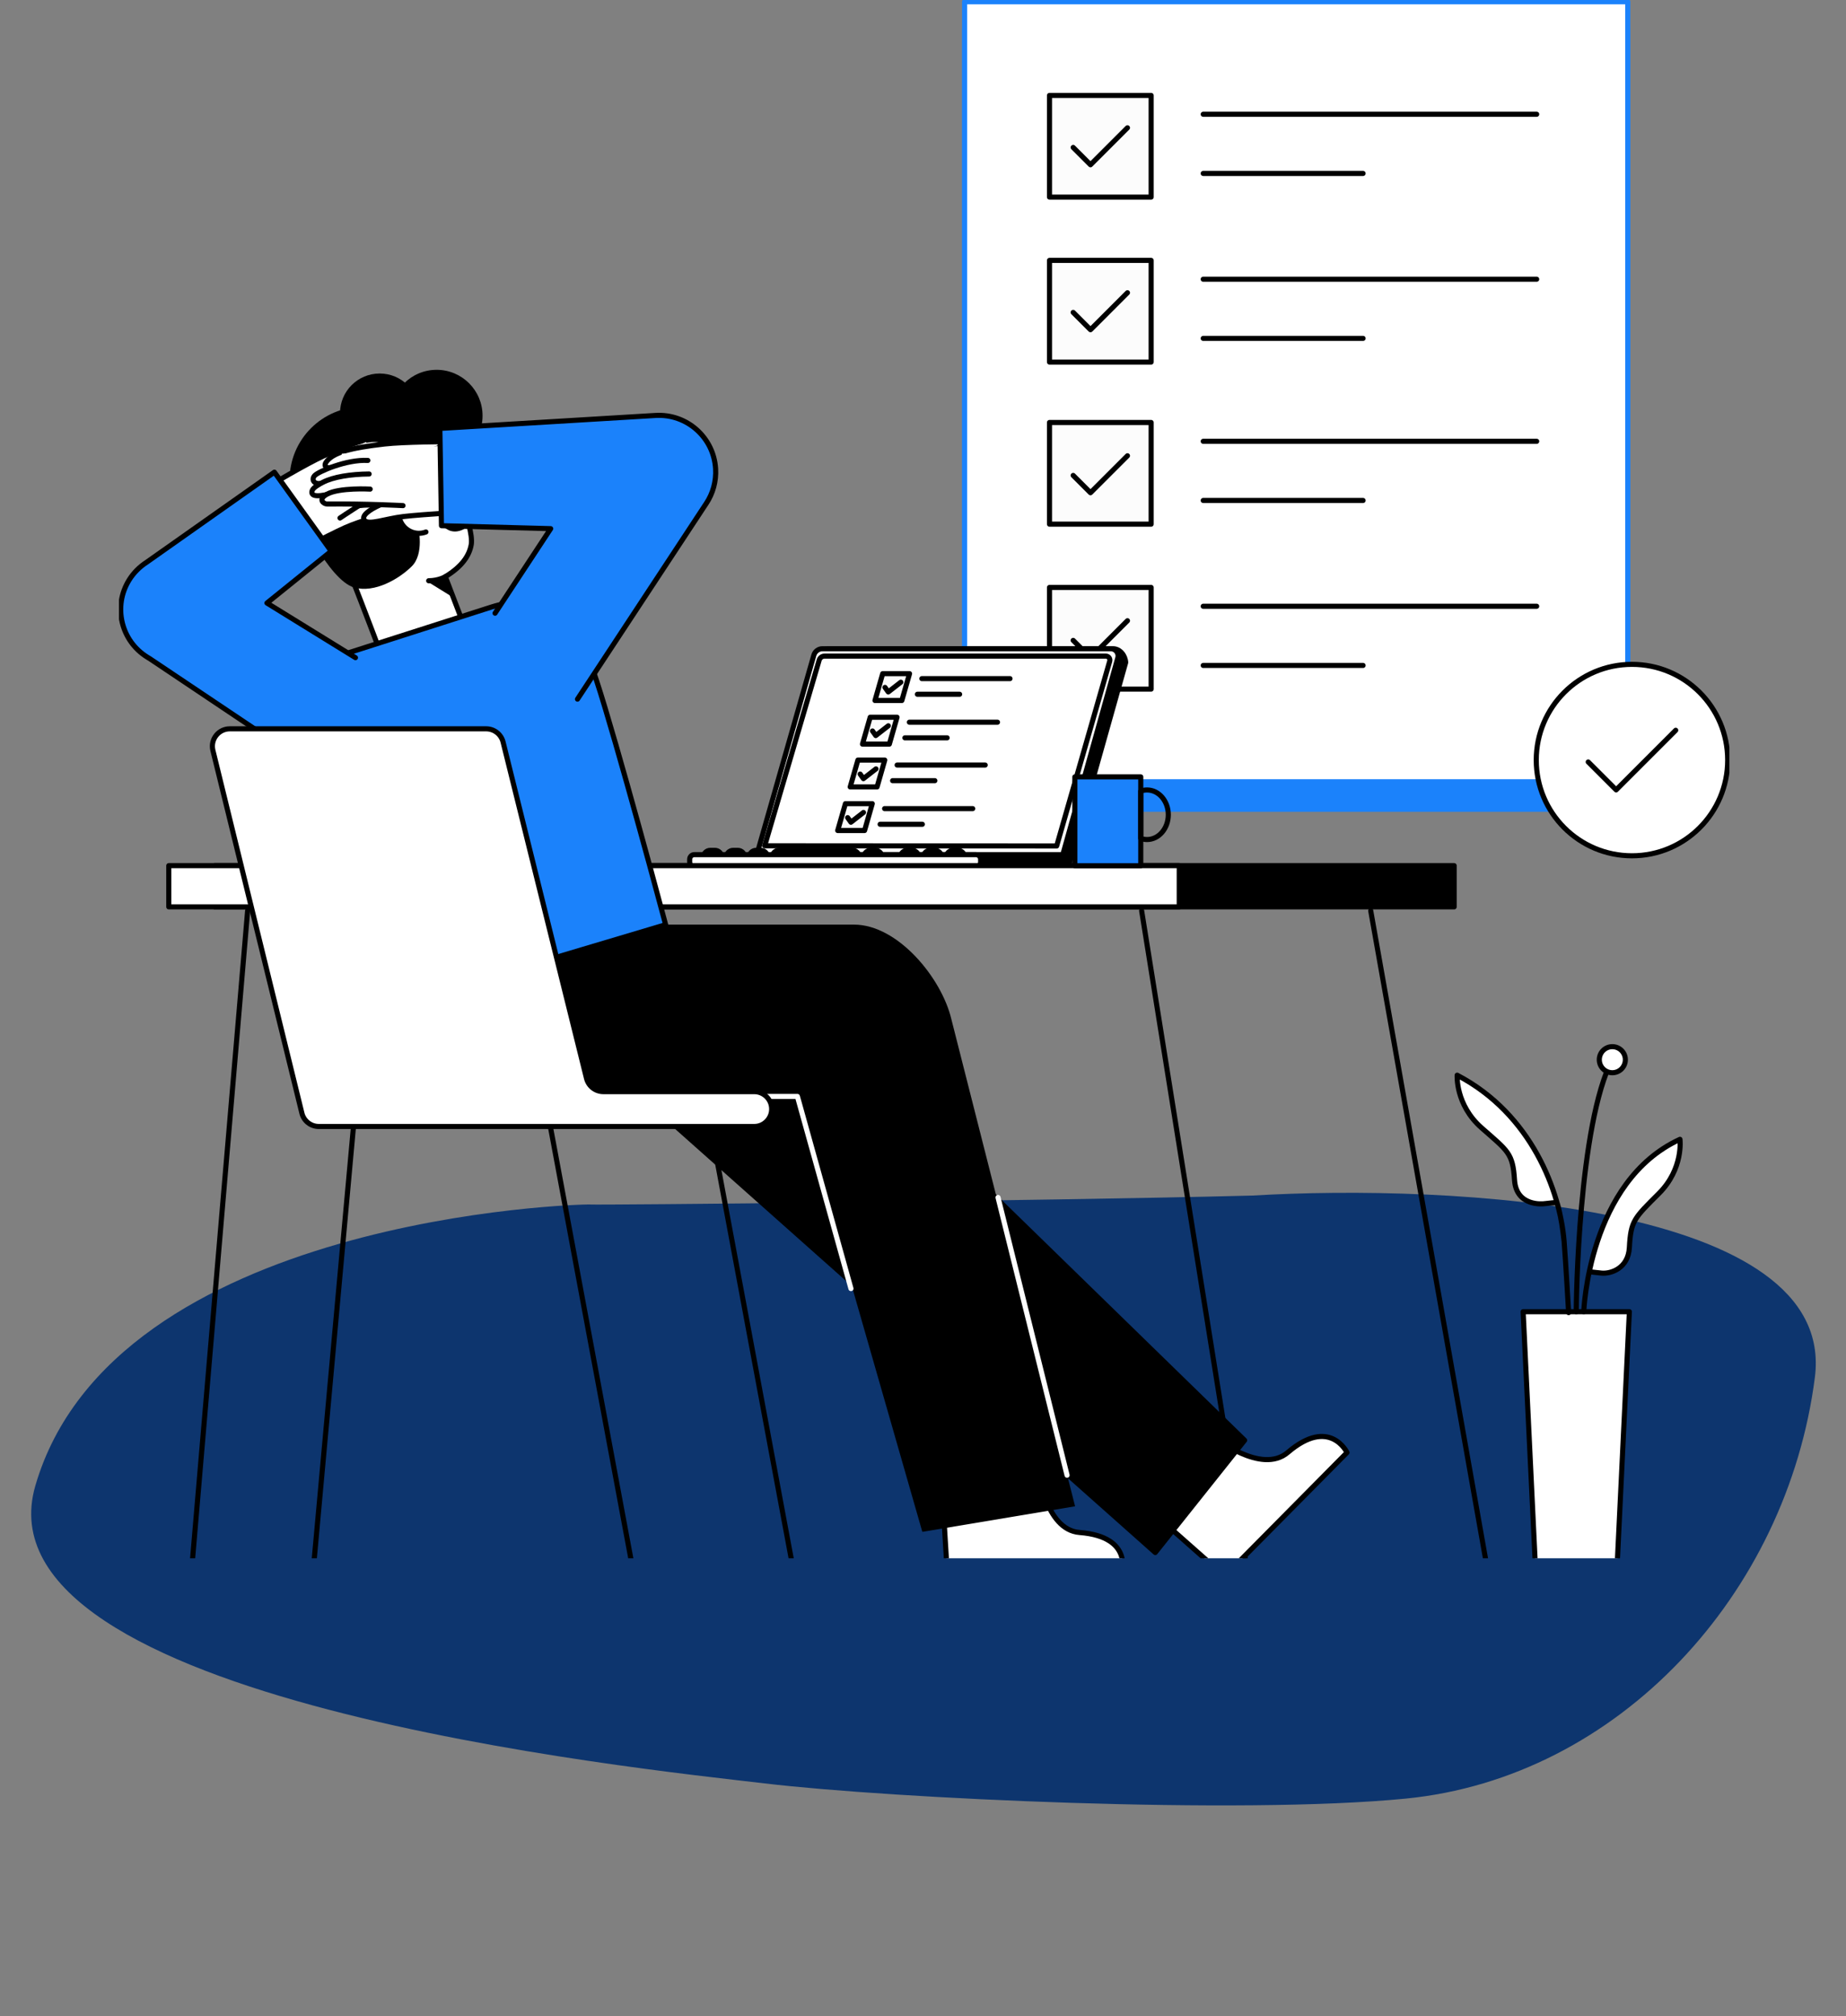 <svg width="543" height="593" viewBox="0 0 543 593" fill="none" xmlns="http://www.w3.org/2000/svg">
<rect x="0" y="0" width="543" height="593" fill="#808080" stroke="none"/>
<path d="M10.393 437.004C-7.989 500.312 187.146 520.072 224.889 524.541C262.633 529.009 364.739 533.832 413.544 529.01C476.024 522.836 525.674 468.95 533.846 405.093C540.384 354.008 426.273 348.177 368.4 351.648C303.802 353.3 175.891 354.454 173.689 354.276C170.817 354.045 33.371 357.87 10.393 437.004Z" fill="#002D6C" fill-opacity="0.9"/>
<g clip-path="url(#clip0_7514_2443)">
<path d="M478.808 8.592H283.733V238.027H478.808V8.592Z" fill="#1B82FB" stroke="#1B82FB" stroke-width="1.5" stroke-linecap="round" stroke-linejoin="round"/>
<path d="M478.808 0.505H283.733V229.941H478.808V0.505Z" fill="white" stroke="#1B82FB" stroke-width="1.5" stroke-linecap="round" stroke-linejoin="round"/>
<path d="M338.61 28.07H308.706V57.974H338.61V28.07Z" fill="#FCFCFC" stroke="black" stroke-width="1.5" stroke-linecap="round" stroke-linejoin="round"/>
<path d="M315.677 43.368L320.768 48.459L331.641 37.586" stroke="black" stroke-width="1.5" stroke-linecap="round" stroke-linejoin="round"/>
<path d="M353.924 33.608H452.015" stroke="black" stroke-width="1.5" stroke-linecap="round" stroke-linejoin="round"/>
<path d="M353.924 51.011H400.948" stroke="black" stroke-width="1.5" stroke-linecap="round" stroke-linejoin="round"/>
<path d="M338.61 76.588H308.706V106.492H338.61V76.588Z" fill="#FCFCFC" stroke="black" stroke-width="1.5" stroke-linecap="round" stroke-linejoin="round"/>
<path d="M353.924 82.126H452.015" stroke="black" stroke-width="1.5" stroke-linecap="round" stroke-linejoin="round"/>
<path d="M353.924 99.53H400.948" stroke="black" stroke-width="1.5" stroke-linecap="round" stroke-linejoin="round"/>
<path d="M338.61 124.264H308.706V154.168H338.61V124.264Z" fill="#FCFCFC" stroke="black" stroke-width="1.5" stroke-linecap="round" stroke-linejoin="round"/>
<path d="M353.924 129.801H452.015" stroke="black" stroke-width="1.5" stroke-linecap="round" stroke-linejoin="round"/>
<path d="M353.924 147.204H400.948" stroke="black" stroke-width="1.5" stroke-linecap="round" stroke-linejoin="round"/>
<path d="M338.61 172.782H308.706V202.686H338.61V172.782Z" fill="#FCFCFC" stroke="black" stroke-width="1.5" stroke-linecap="round" stroke-linejoin="round"/>
<path d="M353.924 178.319H452.015" stroke="black" stroke-width="1.5" stroke-linecap="round" stroke-linejoin="round"/>
<path d="M353.924 195.722H400.948" stroke="black" stroke-width="1.5" stroke-linecap="round" stroke-linejoin="round"/>
<path d="M315.677 91.886L320.768 96.978L331.641 86.104" stroke="black" stroke-width="1.5" stroke-linecap="round" stroke-linejoin="round"/>
<path d="M315.677 139.835L320.768 144.926L331.641 134.054" stroke="black" stroke-width="1.5" stroke-linecap="round" stroke-linejoin="round"/>
<path d="M315.677 188.354L320.768 193.445L331.641 182.572" stroke="black" stroke-width="1.5" stroke-linecap="round" stroke-linejoin="round"/>
<path d="M329.84 463.084L278.685 463.347L276.8 432.83L305.424 432.15C305.424 432.15 307.294 449.947 317.562 450.746C333.767 452.012 329.84 463.084 329.84 463.084Z" fill="white" stroke="black" stroke-width="1.5" stroke-linecap="round" stroke-linejoin="round"/>
<path d="M128.432 135.793C135.894 135.793 141.943 129.744 141.943 122.282C141.943 114.821 135.894 108.771 128.432 108.771C120.97 108.771 114.921 114.821 114.921 122.282C114.921 129.744 120.97 135.793 128.432 135.793Z" fill="black"/>
<path d="M111.679 133.194C118.123 133.194 123.347 127.97 123.347 121.526C123.347 115.082 118.123 109.858 111.679 109.858C105.235 109.858 100.011 115.082 100.011 121.526C100.011 127.97 105.235 133.194 111.679 133.194Z" fill="black"/>
<path d="M106.68 162.648C118.554 162.648 128.18 153.022 128.18 141.149C128.18 129.275 118.554 119.649 106.68 119.649C94.806 119.649 85.18 129.275 85.18 141.149C85.18 153.022 94.806 162.648 106.68 162.648Z" fill="black"/>
<path d="M100.803 164.099C98.852 160.023 97.492 157.303 96.154 153.243C94.412 142.615 103.474 128.619 114.533 128.328C126.063 128.026 127.298 130.968 128.876 132.747C131.622 135.845 139.52 154.921 138.621 160.142C138.02 163.633 135.672 166.765 130.992 169.618L135.073 180.284C135.073 180.284 140.04 190.543 128.015 195.206C113.701 200.756 110.815 189.031 110.815 189.031C110.815 189.031 101.825 165.221 100.906 164.053C100.871 164.067 100.819 164.133 100.803 164.099Z" fill="white" stroke="black" stroke-width="1.5" stroke-linecap="round" stroke-linejoin="round"/>
<path d="M123.039 155.139C123.039 155.139 124.863 162.847 121.133 166.561C117.403 170.274 110.21 174.496 104.203 172.809C96.523 170.651 87.3 150.186 87.3 150.186L105.338 140.831L119.138 145.026L123.04 155.139L123.039 155.139Z" fill="black"/>
<path d="M133.638 131.846L124.43 135.786C124.43 135.786 127.038 141.693 122.95 143.886L125.13 149.331L121.403 150.799L96.02 152.614L90.411 133.053L104.795 120.889L124.193 119.954L133.638 131.847V131.846Z" fill="black"/>
<path d="M134.34 145.213L138.087 147.422C138.577 147.646 138.682 148.297 138.287 148.664L136.049 150.166" fill="white"/>
<path d="M134.34 145.213L138.087 147.422C138.577 147.646 138.682 148.297 138.287 148.664L136.049 150.166" stroke="black" stroke-width="1.5" stroke-linecap="round" stroke-linejoin="round"/>
<path d="M133.24 142.125L133.212 142.028C133.165 141.831 133.075 141.659 132.941 141.513C132.833 141.348 132.692 141.217 132.515 141.122C132.341 141.011 132.153 140.951 131.951 140.942C131.75 140.897 131.548 140.905 131.347 140.969L130.985 141.122C130.757 141.257 130.576 141.438 130.441 141.666L130.288 142.027C130.216 142.296 130.216 142.565 130.288 142.833L130.317 142.93C130.364 143.128 130.454 143.3 130.588 143.446C130.695 143.611 130.837 143.741 131.013 143.837C131.187 143.947 131.375 144.007 131.577 144.017C131.779 144.062 131.98 144.053 132.182 143.99L132.544 143.837C132.771 143.702 132.953 143.521 133.087 143.293L133.24 142.931C133.313 142.662 133.313 142.393 133.24 142.125Z" fill="black"/>
<path d="M131.293 137.245C131.293 137.245 127.745 138.72 127.963 141.749L131.293 137.245Z" fill="white"/>
<path d="M131.293 137.245C131.293 137.245 127.745 138.72 127.963 141.749" stroke="black" stroke-width="1.5" stroke-linecap="round" stroke-linejoin="round"/>
<path d="M125.292 156.469C122.288 157.634 118.896 156.11 117.715 153.066C116.586 150.153 117.895 146.907 120.643 145.612" fill="white"/>
<path d="M125.292 156.469C122.288 157.634 118.896 156.11 117.715 153.066C116.586 150.153 117.895 146.907 120.643 145.612" stroke="black" stroke-width="1.5" stroke-linecap="round" stroke-linejoin="round"/>
<path d="M126.091 170.816C129.069 170.791 130.992 169.618 130.992 169.618" stroke="black" stroke-width="1.5" stroke-linecap="round" stroke-linejoin="round"/>
<path d="M133.328 175.744L125.909 171.16L131.05 169.708L133.328 175.744Z" fill="black"/>
<path d="M130.972 154.254C130.972 154.254 132.85 156.754 136.209 154.901L130.972 154.254Z" fill="white"/>
<path d="M130.972 154.254C130.972 154.254 132.85 156.754 136.209 154.901" stroke="black" stroke-width="1.5" stroke-linecap="round" stroke-linejoin="round"/>
<path d="M224.433 252.131L241.409 192.714C241.731 191.587 242.761 190.809 243.934 190.809H327.374C329.485 190.809 331.013 192.824 331.119 194.857L314.056 255.5L312.455 255.687L306.868 255.953" fill="black"/>
<path d="M224.433 252.131L241.409 192.714C241.731 191.587 242.761 190.809 243.934 190.809H327.374C329.485 190.809 331.013 192.824 331.119 194.857L314.056 255.5L312.455 255.687L306.868 255.953" stroke="black" stroke-width="1.5" stroke-linecap="round" stroke-linejoin="round"/>
<path d="M312.035 253.478L328.803 193.5C329.181 192.149 328.165 190.809 326.761 190.809H241.913C240.74 190.809 239.71 191.587 239.388 192.714L222.412 252.131" fill="white"/>
<path d="M312.035 253.478L328.803 193.5C329.181 192.149 328.165 190.809 326.761 190.809H241.913C240.74 190.809 239.71 191.587 239.388 192.714L222.412 252.131" stroke="black" stroke-width="1.5" stroke-linecap="round" stroke-linejoin="round"/>
<path d="M310.818 248.825L326.421 194.472C326.634 193.722 326.071 192.977 325.292 192.977H242.532C241.804 192.977 241.162 193.458 240.959 194.158L224.935 248.762L310.818 248.825Z" fill="white" stroke="black" stroke-width="1.5" stroke-linecap="round" stroke-linejoin="round"/>
<path d="M427.737 254.606H63.127V266.731H427.737V254.606Z" fill="black" stroke="black" stroke-width="1.5" stroke-linecap="round" stroke-linejoin="round"/>
<path d="M268.234 250.109H266.886C265.77 250.109 264.865 251.014 264.865 252.13C264.865 253.247 265.77 254.152 266.886 254.152H268.234C269.351 254.152 270.256 253.247 270.256 252.13C270.256 251.014 269.351 250.109 268.234 250.109Z" fill="white" stroke="black" stroke-width="1.5" stroke-linecap="round" stroke-linejoin="round"/>
<path d="M274.973 250.109H273.625C272.508 250.109 271.603 251.014 271.603 252.13C271.603 253.247 272.508 254.152 273.625 254.152H274.973C276.089 254.152 276.994 253.247 276.994 252.13C276.994 251.014 276.089 250.109 274.973 250.109Z" fill="white" stroke="black" stroke-width="1.5" stroke-linecap="round" stroke-linejoin="round"/>
<path d="M281.711 250.109H280.364C279.247 250.109 278.342 251.014 278.342 252.13C278.342 253.247 279.247 254.152 280.364 254.152H281.711C282.828 254.152 283.733 253.247 283.733 252.13C283.733 251.014 282.828 250.109 281.711 250.109Z" fill="white" stroke="black" stroke-width="1.5" stroke-linecap="round" stroke-linejoin="round"/>
<path d="M217.02 250.109H215.673C214.556 250.109 213.651 251.014 213.651 252.13C213.651 253.247 214.556 254.152 215.673 254.152H217.02C218.137 254.152 219.042 253.247 219.042 252.13C219.042 251.014 218.137 250.109 217.02 250.109Z" fill="white" stroke="black" stroke-width="1.5" stroke-linecap="round" stroke-linejoin="round"/>
<path d="M210.282 250.109H208.934C207.818 250.109 206.913 251.014 206.913 252.13C206.913 253.247 207.818 254.152 208.934 254.152H210.282C211.398 254.152 212.303 253.247 212.303 252.13C212.303 251.014 211.398 250.109 210.282 250.109Z" fill="white" stroke="black" stroke-width="1.5" stroke-linecap="round" stroke-linejoin="round"/>
<path d="M223.759 250.109H222.411C221.295 250.109 220.39 251.014 220.39 252.13C220.39 253.247 221.295 254.152 222.411 254.152H223.759C224.876 254.152 225.781 253.247 225.781 252.13C225.781 251.014 224.876 250.109 223.759 250.109Z" fill="white" stroke="black" stroke-width="1.5" stroke-linecap="round" stroke-linejoin="round"/>
<path d="M257.452 250.109H256.105C254.988 250.109 254.083 251.014 254.083 252.13C254.083 253.247 254.988 254.152 256.105 254.152H257.452C258.569 254.152 259.474 253.247 259.474 252.13C259.474 251.014 258.569 250.109 257.452 250.109Z" fill="white" stroke="black" stroke-width="1.5" stroke-linecap="round" stroke-linejoin="round"/>
<path d="M250.714 254.152H249.366C248.249 254.152 227.128 253.247 227.128 252.13C227.128 251.014 228.033 250.109 229.15 250.109H250.714C251.83 250.109 252.735 251.014 252.735 252.13C252.735 253.247 251.83 254.152 250.714 254.152Z" fill="white" stroke="black" stroke-width="1.5" stroke-linecap="round" stroke-linejoin="round"/>
<path d="M228.15 251.372H312.709V253.888C312.709 254.452 312.252 254.91 311.688 254.91H228.149C227.586 254.91 227.128 254.452 227.128 253.888V252.393C227.128 251.83 227.585 251.372 228.149 251.372L228.15 251.372Z" fill="black" stroke="black" stroke-width="1.5" stroke-linecap="round" stroke-linejoin="round"/>
<path d="M287.088 251.373H204.231C203.479 251.373 202.869 251.982 202.869 252.734V253.548C202.869 254.301 203.479 254.91 204.231 254.91H287.088C287.84 254.91 288.45 254.301 288.45 253.548V252.734C288.45 251.982 287.84 251.373 287.088 251.373Z" fill="white" stroke="black" stroke-width="1.5" stroke-linecap="round" stroke-linejoin="round"/>
<path d="M335.812 267.877L367.122 463.586" stroke="black" stroke-width="1.5" stroke-linecap="round" stroke-linejoin="round"/>
<path d="M403.199 267.877L437.877 463.586" stroke="black" stroke-width="1.5" stroke-linecap="round" stroke-linejoin="round"/>
<path d="M72.841 267.877L56.137 464.495" stroke="black" stroke-width="1.5" stroke-linecap="round" stroke-linejoin="round"/>
<path d="M346.873 254.606H49.65V266.731H346.873V254.606Z" fill="white" stroke="black" stroke-width="1.5" stroke-linecap="round" stroke-linejoin="round"/>
<path d="M396.226 427.229L360.239 463.587L337.327 443.341L357.088 422.62C357.088 422.62 370.994 433.882 378.82 427.186C391.174 416.622 396.226 427.229 396.226 427.229Z" fill="white" stroke="black" stroke-width="1.5" stroke-linecap="round" stroke-linejoin="round"/>
<path d="M339.822 456.632L187.959 321.604H139.959C125.019 321.604 109.392 308.958 109.869 288.872C110.223 273.943 112.179 274.36 112.179 274.36L204.212 274.243C214.235 274.243 222.94 279.976 227.236 288.315L366.103 423.629L339.822 456.632Z" fill="black" stroke="black" stroke-width="1.5" stroke-linecap="round" stroke-linejoin="round"/>
<path d="M316.237 443.044L279.841 299.759C276.993 287.69 264.132 271.949 251.193 271.949H144.641V322.488H234.554L271.302 450.553L316.236 443.044H316.237Z" fill="black"/>
<path d="M115.633 295.871L195.802 271.981C191.604 256.193 177.058 202.809 173.784 195.515C173.784 195.515 167.714 171.145 144.534 178.552L102.193 192.106C102.193 192.106 88.383 196.935 89.022 208.287C89.439 215.718 115.633 295.871 115.633 295.871Z" fill="#1B82FB" stroke="black" stroke-width="1.5" stroke-linecap="round" stroke-linejoin="round"/>
<path d="M117.452 137.985L109.702 132.611L79.674 145.174L84.034 160.806L117.452 137.985Z" fill="white"/>
<path d="M78.816 143.124C78.816 143.124 90.145 136.378 95.348 134.02C104.322 129.955 109.851 128.216 113.027 129.861C113.706 130.214 114.859 131.683 109.702 132.611C106.647 133.161 102.379 138.055 102.379 138.055" fill="white"/>
<path d="M78.816 143.124C78.816 143.124 90.145 136.378 95.348 134.02C104.322 129.955 109.851 128.216 113.027 129.861C113.706 130.214 114.859 131.683 109.702 132.611C106.647 133.161 102.379 138.055 102.379 138.055" stroke="black" stroke-width="1.5" stroke-linecap="round" stroke-linejoin="round"/>
<path d="M81.868 165.098C81.868 165.098 96.482 157.457 101.49 155.206C106.436 152.982 111.652 152.16 111.945 150.288C112.483 146.842 99.865 149.269 96.113 151.106" fill="white"/>
<path d="M81.868 165.098C81.868 165.098 96.482 157.457 101.49 155.206C106.436 152.982 111.652 152.16 111.945 150.288C112.483 146.842 99.865 149.269 96.113 151.106" stroke="black" stroke-width="1.5" stroke-linecap="round" stroke-linejoin="round"/>
<path d="M77.412 144.975L83.238 163.748L103.388 150.316L115.541 140.243L107.607 130.009L77.412 144.975Z" fill="white"/>
<path d="M102.044 135.646C107.283 132.104 116.147 131.01 117.697 131.41C119.409 131.851 119.479 134.106 116.192 134.66C114.886 134.881 113.491 135.752 111.422 136.122" fill="white"/>
<path d="M102.044 135.646C107.283 132.104 116.147 131.01 117.697 131.41C119.409 131.851 119.479 134.106 116.192 134.66C114.886 134.881 113.491 135.752 111.422 136.122" stroke="black" stroke-width="1.5" stroke-linecap="round" stroke-linejoin="round"/>
<path d="M103.773 139.253C108.456 136.502 113.274 134.563 116.752 134.356C117.805 134.293 119.887 134.204 120.626 134.804C122.45 136.283 119.046 137.75 115.632 138.586" fill="white"/>
<path d="M103.773 139.253C108.456 136.502 113.274 134.563 116.752 134.356C117.805 134.293 119.887 134.204 120.626 134.804C122.45 136.283 119.046 137.75 115.632 138.586" stroke="black" stroke-width="1.5" stroke-linecap="round" stroke-linejoin="round"/>
<path d="M100.01 152.359C100.01 152.359 108.632 146.517 118.991 140.421C119.654 140.031 120.756 137.855 117.452 137.984C113.276 138.148 105.8 143.227 105.8 143.227" fill="white"/>
<path d="M100.01 152.359C100.01 152.359 108.632 146.517 118.991 140.421C119.654 140.031 120.756 137.855 117.452 137.984C113.276 138.148 105.8 143.227 105.8 143.227" stroke="black" stroke-width="1.5" stroke-linecap="round" stroke-linejoin="round"/>
<path d="M96.194 145.352L100.08 136.759L132.296 132.101L136.589 147.752L96.194 145.352Z" fill="white"/>
<path d="M131.978 129.901C131.978 129.901 118.791 129.938 113.117 130.59C103.33 131.715 97.693 133.065 95.815 136.109C95.413 136.76 95.18 138.613 100.08 136.759C102.984 135.66 109.16 137.664 109.16 137.664" fill="white"/>
<path d="M131.978 129.901C131.978 129.901 118.791 129.938 113.117 130.59C103.33 131.715 97.693 133.065 95.815 136.109C95.413 136.76 95.18 138.613 100.08 136.759C102.984 135.66 109.16 137.664 109.16 137.664" stroke="black" stroke-width="1.5" stroke-linecap="round" stroke-linejoin="round"/>
<path d="M140.653 150.319C140.653 150.319 124.191 151.277 118.738 151.919C113.351 152.553 108.454 154.53 107.241 153.073C105.009 150.394 117.08 145.99 121.242 145.637" fill="white"/>
<path d="M140.653 150.319C140.653 150.319 124.191 151.277 118.738 151.919C113.351 152.553 108.454 154.53 107.241 153.073C105.009 150.394 117.08 145.99 121.242 145.637" stroke="black" stroke-width="1.5" stroke-linecap="round" stroke-linejoin="round"/>
<path d="M134.133 130.767L138.785 149.866L114.596 148.701L98.994 146.307L100.539 133.45L134.133 130.767Z" fill="white"/>
<path d="M108.209 135.426C101.896 135.08 93.728 138.698 92.604 139.837C91.363 141.095 92.462 143.066 95.567 141.851C96.799 141.37 98.445 141.4 100.409 140.653" fill="white"/>
<path d="M108.209 135.426C101.896 135.08 93.728 138.698 92.604 139.837C91.363 141.095 92.462 143.066 95.567 141.851C96.799 141.37 98.445 141.4 100.409 140.653" stroke="black" stroke-width="1.5" stroke-linecap="round" stroke-linejoin="round"/>
<path d="M108.579 139.409C103.149 139.456 98.019 140.269 94.929 141.878C93.993 142.366 92.162 143.36 91.836 144.254C91.032 146.46 94.706 145.969 98.063 144.931" fill="white"/>
<path d="M108.579 139.409C103.149 139.456 98.019 140.269 94.929 141.878C93.993 142.366 92.162 143.36 91.836 144.254C91.032 146.46 94.706 145.969 98.063 144.931" stroke="black" stroke-width="1.5" stroke-linecap="round" stroke-linejoin="round"/>
<path d="M118.544 148.716C118.544 148.716 108.146 148.137 96.127 148.232C95.358 148.238 93.294 146.938 96.194 145.351C99.861 143.345 108.884 143.859 108.884 143.859" fill="white"/>
<path d="M118.544 148.716C118.544 148.716 108.146 148.137 96.127 148.232C95.358 148.238 93.294 146.938 96.194 145.351C99.861 143.345 108.884 143.859 108.884 143.859" stroke="black" stroke-width="1.5" stroke-linecap="round" stroke-linejoin="round"/>
<path d="M169.867 205.631L207.367 148.653L207.774 148.037C209.689 145.13 210.716 141.601 210.491 137.859C209.937 128.655 202.027 121.641 192.823 122.194L129.382 126.008L129.856 154.626L161.986 155.492L145.62 180.359" fill="#1B82FB"/>
<path d="M169.867 205.631L207.367 148.653L207.774 148.037C209.689 145.13 210.716 141.601 210.491 137.859C209.937 128.655 202.027 121.641 192.823 122.194L129.382 126.008L129.856 154.626L161.986 155.492L145.62 180.359" stroke="black" stroke-width="1.5" stroke-linecap="round" stroke-linejoin="round"/>
<path d="M104.559 193.433L78.521 177.367L97.413 162.121L80.713 138.877L43.131 165.379C41.123 166.669 39.297 168.457 37.961 170.623C33.185 178.362 35.588 188.508 43.328 193.283L44.127 193.777L91.042 225.219" fill="#1B82FB"/>
<path d="M104.559 193.433L78.521 177.367L97.413 162.121L80.713 138.877L43.131 165.379C41.123 166.669 39.297 168.457 37.961 170.623C33.185 178.362 35.588 188.508 43.328 193.283L44.127 193.777L91.042 225.219" stroke="black" stroke-width="1.5" stroke-linecap="round" stroke-linejoin="round"/>
<path d="M335.555 228.494H316.17V254.633H335.555V228.494Z" fill="#1B82FB" stroke="black" stroke-width="1.5" stroke-linecap="round" stroke-linejoin="round"/>
<path d="M343.655 239.636C343.655 243.666 340.857 246.929 337.404 246.929C336.761 246.929 336.141 246.816 335.555 246.603V232.669C336.14 232.46 336.761 232.346 337.404 232.346C340.857 232.346 343.655 235.609 343.655 239.636Z" stroke="black" stroke-width="1.5" stroke-linecap="round" stroke-linejoin="round"/>
<path d="M250.308 379.008L234.554 322.489H216.842" stroke="white" stroke-width="1.5" stroke-linecap="round" stroke-linejoin="round"/>
<path d="M293.571 352.211L313.877 433.901" stroke="white" stroke-width="1.5" stroke-linecap="round" stroke-linejoin="round"/>
<path d="M172.506 317.115L147.997 218.33C147.458 216.008 145.389 214.365 143.006 214.365H67.599C64.304 214.365 61.866 217.431 62.607 220.641L88.788 327.355C89.325 329.68 91.395 331.327 93.781 331.327H221.864C224.693 331.327 226.987 329.033 226.987 326.204C226.987 323.374 224.693 321.08 221.864 321.08H177.497C175.114 321.08 173.046 319.437 172.506 317.116L172.506 317.115Z" fill="white" stroke="black" stroke-width="1.5" stroke-linecap="round" stroke-linejoin="round"/>
<path d="M103.978 331.327L91.97 463.66" stroke="black" stroke-width="1.5" stroke-linecap="round" stroke-linejoin="round"/>
<path d="M209.054 331.327L233.575 462.928" stroke="black" stroke-width="1.5" stroke-linecap="round" stroke-linejoin="round"/>
<path d="M161.884 331.327L186.404 462.928" stroke="black" stroke-width="1.5" stroke-linecap="round" stroke-linejoin="round"/>
<path d="M475.51 464.021H451.796L448.03 385.803H479.276L475.51 464.021Z" fill="white" stroke="black" stroke-width="1.5" stroke-linecap="round" stroke-linejoin="round"/>
<path d="M465.864 385.804C465.864 385.804 467.19 347.482 494.163 335.102C494.163 335.102 495.268 343.724 487.973 351.02C480.677 358.316 479.711 358.991 479.277 366.938C478.945 373.018 473.925 374.682 471.17 374.455C470.246 374.379 467.484 374.048 467.484 374.048" fill="white"/>
<path d="M465.864 385.804C465.864 385.804 467.19 347.482 494.163 335.102C494.163 335.102 495.268 343.724 487.973 351.02C480.677 358.316 479.711 358.991 479.277 366.938C478.945 373.018 473.925 374.682 471.17 374.455C470.246 374.379 467.484 374.048 467.484 374.048" stroke="black" stroke-width="1.5" stroke-linecap="round" stroke-linejoin="round"/>
<path d="M461.415 386.081C461.415 386.081 460.504 370.298 460.079 365.047C458.908 350.578 450.588 327.694 428.623 316.241C428.623 316.241 428.066 324.915 435.81 331.734C443.553 338.553 444.992 339.126 445.497 347.069C446.002 355.011 454.064 354.057 454.064 354.057L457.965 353.64C457.965 353.64 459.207 357.09 460.079 365.047" fill="white"/>
<path d="M461.415 386.081C461.415 386.081 460.504 370.298 460.079 365.047M460.079 365.047C458.908 350.578 450.588 327.694 428.623 316.241C428.623 316.241 428.066 324.915 435.81 331.734C443.553 338.553 444.992 339.126 445.497 347.069C446.002 355.011 454.064 354.057 454.064 354.057L457.965 353.64C457.965 353.64 459.207 357.09 460.079 365.047Z" stroke="black" stroke-width="1.5" stroke-linecap="round" stroke-linejoin="round"/>
<path d="M463.653 385.804C463.653 383.151 464.243 330.975 474.265 311.52" stroke="black" stroke-width="1.5" stroke-linecap="round" stroke-linejoin="round"/>
<path d="M474.265 315.516C476.382 315.516 478.097 313.8 478.097 311.684C478.097 309.567 476.382 307.852 474.265 307.852C472.149 307.852 470.433 309.567 470.433 311.684C470.433 313.8 472.149 315.516 474.265 315.516Z" fill="white" stroke="black" stroke-width="1.5" stroke-linecap="round" stroke-linejoin="round"/>
<path d="M265.276 206.04H257.375L259.641 198.138H267.543L265.276 206.04Z" fill="#FCFCFC" stroke="black" stroke-width="1.5" stroke-linecap="round" stroke-linejoin="round"/>
<path d="M260.323 202.18L261.282 203.526L264.98 200.653" stroke="black" stroke-width="1.5" stroke-linecap="round" stroke-linejoin="round"/>
<path d="M271.169 199.602H297.089" stroke="black" stroke-width="1.5" stroke-linecap="round" stroke-linejoin="round"/>
<path d="M269.851 204.201H282.276" stroke="black" stroke-width="1.5" stroke-linecap="round" stroke-linejoin="round"/>
<path d="M261.601 218.861H253.699L255.964 210.959H263.866L261.601 218.861Z" fill="#FCFCFC" stroke="black" stroke-width="1.5" stroke-linecap="round" stroke-linejoin="round"/>
<path d="M267.493 212.422H293.413" stroke="black" stroke-width="1.5" stroke-linecap="round" stroke-linejoin="round"/>
<path d="M266.175 217.021H278.6" stroke="black" stroke-width="1.5" stroke-linecap="round" stroke-linejoin="round"/>
<path d="M257.988 231.458H250.086L252.352 223.556H260.254L257.988 231.458Z" fill="#FCFCFC" stroke="black" stroke-width="1.5" stroke-linecap="round" stroke-linejoin="round"/>
<path d="M263.881 225.019H289.8" stroke="black" stroke-width="1.5" stroke-linecap="round" stroke-linejoin="round"/>
<path d="M262.562 229.618H274.987" stroke="black" stroke-width="1.5" stroke-linecap="round" stroke-linejoin="round"/>
<path d="M254.312 244.279H246.41L248.676 236.376H256.578L254.312 244.279Z" fill="#FCFCFC" stroke="black" stroke-width="1.5" stroke-linecap="round" stroke-linejoin="round"/>
<path d="M260.204 237.84H286.124" stroke="black" stroke-width="1.5" stroke-linecap="round" stroke-linejoin="round"/>
<path d="M258.886 242.439H271.312" stroke="black" stroke-width="1.5" stroke-linecap="round" stroke-linejoin="round"/>
<path d="M256.647 215.001L257.607 216.346L261.303 213.473" stroke="black" stroke-width="1.5" stroke-linecap="round" stroke-linejoin="round"/>
<path d="M253.014 227.671L253.974 229.016L257.671 226.143" stroke="black" stroke-width="1.5" stroke-linecap="round" stroke-linejoin="round"/>
<path d="M249.338 240.491L250.297 241.837L253.994 238.963" stroke="black" stroke-width="1.5" stroke-linecap="round" stroke-linejoin="round"/>
<path d="M480.043 251.711C495.592 251.711 508.197 239.105 508.197 223.556C508.197 208.007 495.592 195.401 480.043 195.401C464.493 195.401 451.888 208.007 451.888 223.556C451.888 239.105 464.493 251.711 480.043 251.711Z" fill="white" stroke="black" stroke-width="1.5" stroke-linecap="round" stroke-linejoin="round"/>
<path d="M467.173 224.113L475.382 232.322L492.913 214.791" stroke="black" stroke-width="1.5" stroke-linecap="round" stroke-linejoin="round"/>
</g>
<defs>
<clipPath id="clip0_7514_2443">
<rect width="473.703" height="458.34" fill="white" transform="translate(35)"/>
</clipPath>
</defs>
</svg>
